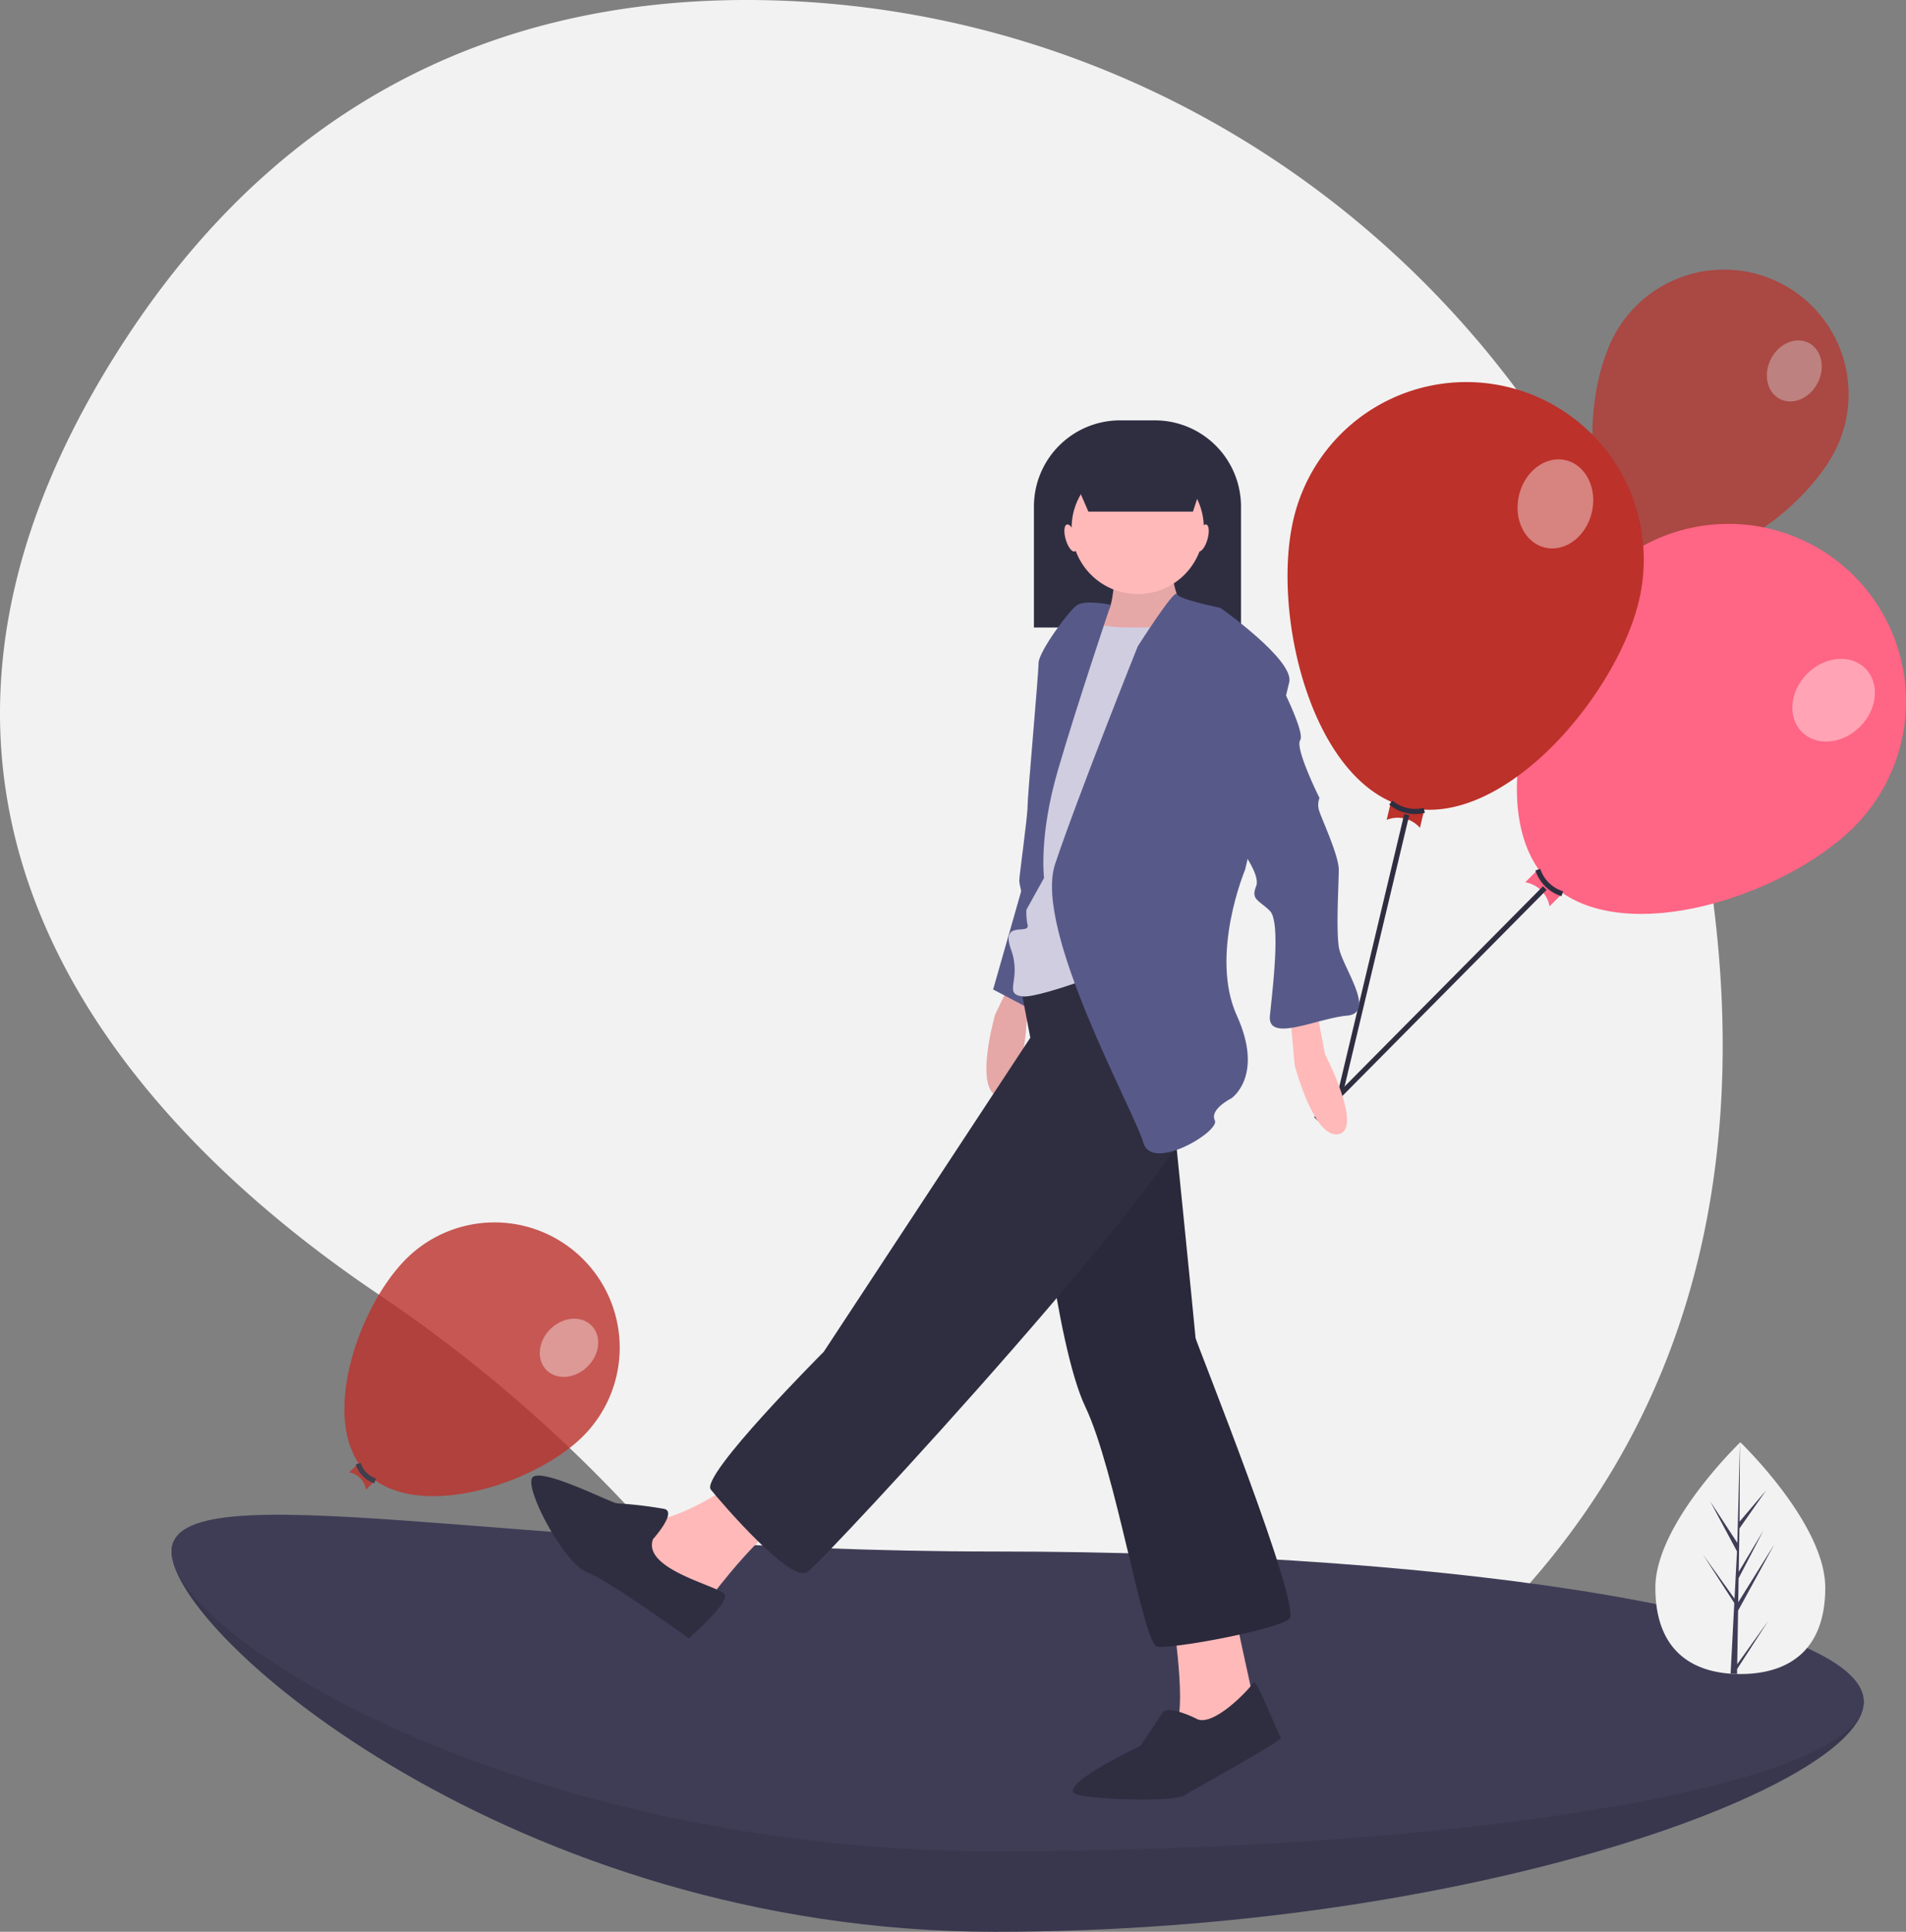 <svg id="b104a006-16bb-4699-b4ef-02ba23a3b790" data-name="Layer 1" xmlns="http://www.w3.org/2000/svg" width="743.404" height="753.134" viewBox="0 0 743.404 753.134"><rect x="0" y="0" width="743.404" height="753.134" fill="#808080" stroke="none"/><title>happy feeling</title><path d="M884.023,360.161C842.397,196.475,698.563,78.317,529.733,73.577c-89.255-2.505-183.177,27.096-251.558,130.685-122.24,185.175,7.512,313.137,97.971,373.941A566.027,566.027,0,0,1,493.141,683.359c61.102,72.508,178.649,162.609,318.643,21.434C913.251,602.469,911.751,469.192,884.023,360.161Z" transform="translate(-228.298 -73.433)" fill="#f2f2f2"/><path d="M955.209,737.064c0,32.262-151.723,89.503-338.882,89.503s-321.118-115.999-321.118-148.261,133.959,31.429,321.118,31.429S955.209,704.801,955.209,737.064Z" transform="translate(-228.298 -73.433)" fill="#3f3d56"/><path d="M955.209,737.064c0,32.262-151.723,89.503-338.882,89.503s-321.118-115.999-321.118-148.261,133.959,31.429,321.118,31.429S955.209,704.801,955.209,737.064Z" transform="translate(-228.298 -73.433)" opacity="0.1"/><path d="M955.209,736.722c0,32.262-151.723,58.416-338.882,58.416s-321.118-84.57-321.118-116.832,133.959,0,321.118,0S955.209,704.46,955.209,736.722Z" transform="translate(-228.298 -73.433)" fill="#3f3d56"/><g opacity="0.7"><path d="M943.991,249.266c-12.292,23.858-51.251,51.972-75.11,39.68s-23.581-60.335-11.289-84.193a48.596,48.596,0,0,1,86.399,44.513Z" transform="translate(-228.298 -73.433)" fill="#bc312a"/><path d="M870.9,295.255a8.05,8.05,0,0,0-8.328-4.29l4.29-8.328,8.328,4.29Z" transform="translate(-228.298 -73.433)" fill="#bc312a"/><path d="M864.83,286.635a10.305,10.305,0,0,0,8.36,4.264" transform="translate(-228.298 -73.433)" fill="none" stroke="#2f2e41" stroke-miterlimit="10" stroke-width="2"/><ellipse cx="928.133" cy="218.044" rx="12.295" ry="10.246" transform="translate(80.923 869.816) rotate(-62.742)" fill="#fff" opacity="0.4"/><line x1="640.36" y1="215.811" x2="604.105" y2="307.044" fill="none" stroke="#2f2e41" stroke-miterlimit="10" stroke-width="2"/></g><path d="M951.644,395.618c-26.912,27.15-91.872,48.665-119.022,21.753s-6.208-92.059,20.704-119.209A69.217,69.217,0,0,1,951.644,395.618Z" transform="translate(-228.298 -73.433)" fill="#ff6584"/><path d="M832.664,426.806a11.466,11.466,0,0,0-9.476-9.393l9.393-9.476,9.476,9.393Z" transform="translate(-228.298 -73.433)" fill="#ff6584"/><path d="M828.108,412.499a14.677,14.677,0,0,0,9.532,9.371" transform="translate(-228.298 -73.433)" fill="none" stroke="#2f2e41" stroke-miterlimit="10" stroke-width="2"/><line x1="602.516" y1="346.228" x2="513.28" y2="436.253" fill="none" stroke="#2f2e41" stroke-miterlimit="10" stroke-width="2"/><ellipse cx="943.466" cy="346.415" rx="17.513" ry="14.594" transform="translate(-195.047 699.174) rotate(-45.252)" fill="#fff" opacity="0.4"/><path d="M867.53,307.663c-8.868,37.185-53.165,89.343-90.35,80.475s-53.176-75.404-44.308-112.589A69.217,69.217,0,0,1,867.53,307.663Z" transform="translate(-228.298 -73.433)" fill="#bc312a"/><path d="M782.122,396.176a11.466,11.466,0,0,0-12.979-3.095l3.095-12.979,12.979,3.095Z" transform="translate(-228.298 -73.433)" fill="#bc312a"/><path d="M770.79,386.324a14.677,14.677,0,0,0,13.015,3.047" transform="translate(-228.298 -73.433)" fill="none" stroke="#2f2e41" stroke-miterlimit="10" stroke-width="2"/><ellipse cx="834.958" cy="269.889" rx="17.513" ry="14.594" transform="translate(150.444 946.03) rotate(-76.587)" fill="#fff" opacity="0.4"/><line x1="548.676" y1="317.585" x2="519.271" y2="440.885" fill="none" stroke="#2f2e41" stroke-miterlimit="10" stroke-width="2"/><g opacity="0.8"><path d="M455.362,633.711c-19.33,18.81-65.43,33.161-84.24,13.831s-3.207-65.021,16.123-83.831a48.837,48.837,0,0,1,68.117,70.001Z" transform="translate(-228.298 -73.433)" fill="#bc312a"/><path d="M371.031,654.198a8.09,8.09,0,0,0-6.566-6.747l6.747-6.566,6.566,6.747Z" transform="translate(-228.298 -73.433)" fill="#bc312a"/><path d="M368,644.047a10.356,10.356,0,0,0,6.605,6.732" transform="translate(-228.298 -73.433)" fill="none" stroke="#2f2e41" stroke-miterlimit="10" stroke-width="2"/><ellipse cx="450.22" cy="598.897" rx="12.356" ry="10.297" transform="translate(-518.413 410.227) rotate(-44.219)" fill="#fff" opacity="0.4"/></g><path d="M436.859,163.886h13.58a33.592,33.592,0,0,1,33.592,33.592v47.173a0,0,0,0,1,0,0H403.266a0,0,0,0,1,0,0V197.478A33.592,33.592,0,0,1,436.859,163.886Z" fill="#2f2e41"/><path d="M626.609,447.616,616.417,469.046s-8.308,28.788,1.106,31.865,11.251-29.542,11.251-29.542l7.797-21.6Z" transform="translate(-228.298 -73.433)" fill="#ffb9b9"/><path d="M626.609,447.616,616.417,469.046s-8.308,28.788,1.106,31.865,11.251-29.542,11.251-29.542l7.797-21.6Z" transform="translate(-228.298 -73.433)" opacity="0.1"/><polygon points="400.242 340.643 387.351 385.76 407.762 396.502 407.762 342.791 400.242 340.643" fill="#575a89"/><path d="M663.452,294.301s-1.074,17.188-3.223,17.188-6.445,20.41-6.445,20.41l18.262,11.816,22.559-20.41L688.159,307.191s-3.223-6.445-2.148-12.891S663.452,294.301,663.452,294.301Z" transform="translate(-228.298 -73.433)" fill="#ffb9b9"/><path d="M663.452,294.301s-1.074,17.188-3.223,17.188-6.445,20.41-6.445,20.41l18.262,11.816,22.559-20.41L688.159,307.191s-3.223-6.445-2.148-12.891S663.452,294.301,663.452,294.301Z" transform="translate(-228.298 -73.433)" opacity="0.1"/><path d="M731.128,465.101l2.148,23.633s7.52,29.004,17.188,26.855-5.371-31.152-5.371-31.152l-4.297-22.559Z" transform="translate(-228.298 -73.433)" fill="#ffb9b9"/><path d="M684.936,698.207s6.445,39.746,2.148,47.266,4.297,8.594,4.297,8.594L717.163,747.621V735.805s-8.594-38.672-8.594-40.82S684.936,698.207,684.936,698.207Z" transform="translate(-228.298 -73.433)" fill="#ffb9b9"/><path d="M632.3,519.887s7.52,77.344,19.336,102.051,22.559,92.383,27.93,93.457,46.191-6.445,51.563-10.742-36.523-108.496-36.523-109.57-9.668-96.68-9.668-96.68l-12.891-21.484Z" transform="translate(-228.298 -73.433)" fill="#2f2e41"/><path d="M632.3,519.887s7.52,77.344,19.336,102.051,22.559,92.383,27.93,93.457,46.191-6.445,51.563-10.742-36.523-108.496-36.523-109.57-9.668-96.68-9.668-96.68l-12.891-21.484Z" transform="translate(-228.298 -73.433)" opacity="0.1"/><path d="M694.604,743.324s-10.742-5.371-12.891-2.148L673.12,754.066s-36.523,17.188-23.633,19.336,37.598,2.148,40.82,0,38.672-21.484,37.598-22.559-9.668-23.633-10.742-21.484S701.05,747.621,694.604,743.324Z" transform="translate(-228.298 -73.433)" fill="#2f2e41"/><path d="M514.136,652.015s-24.707,17.188-36.523,13.965,0,23.633,0,23.633l21.484,11.816,6.445-5.371s22.559-30.078,32.227-31.152S514.136,652.015,514.136,652.015Z" transform="translate(-228.298 -73.433)" fill="#ffb9b9"/><path d="M625.854,455.433l4.297,22.559L549.585,600.453s-48.34,48.34-44.043,53.711,31.152,36.523,37.598,32.227S698.901,520.961,697.827,499.476s-36.523-62.305-36.523-62.305l-35.449,16.113Z" transform="translate(-228.298 -73.433)" fill="#2f2e41"/><path d="M482.983,673.5s9.668-10.742,4.297-11.816a160.39,160.39,0,0,0-18.262-2.148c-2.148,0-31.152-15.039-33.301-9.668s12.891,33.301,21.484,36.523S496.948,712.172,496.948,712.172s16.113-13.965,13.965-17.188S478.686,685.316,482.983,673.5Z" transform="translate(-228.298 -73.433)" fill="#2f2e41"/><circle cx="443.748" cy="205.828" r="25.781" fill="#ffb9b9"/><path d="M677.417,317.933s-18.262,1.074-23.633-2.148-17.188,44.043-17.188,44.043L629.077,422.133s-1.074,7.52,0,11.816-10.742-2.148-6.445,9.668-3.223,17.188,4.297,18.262,47.266-15.039,47.266-15.039l18.262-95.606,5.371-38.672Z" transform="translate(-228.298 -73.433)" fill="#d0cde1"/><path d="M661.531,309.207s-9.896-2.016-13.118.133-15.039,18.262-15.039,22.559-4.297,51.563-4.297,55.859-3.223,26.855-3.223,29.004,2.755,11.382,2.755,11.382l6.913-12.456s-2.148-16.113,5.371-41.895S661.531,309.207,661.531,309.207Z" transform="translate(-228.298 -73.433)" fill="#575a89"/><path d="M672.046,325.453s14.351-22.559,15.232-20.41,16.995,5.371,16.995,5.371,29.004,20.41,26.855,29.004-17.188,73.047-17.188,73.047-13.965,33.301-3.223,56.934-2.148,32.227-2.148,32.227-8.594,4.297-6.445,8.594-24.707,20.41-27.93,8.594-42.969-82.715-34.375-108.496S672.046,325.453,672.046,325.453Z" transform="translate(-228.298 -73.433)" fill="#575a89"/><path d="M725.757,336.195s11.816,22.559,9.668,25.781,7.52,22.559,7.52,22.559a7.439,7.439,0,0,0,0,5.371c1.074,3.223,7.52,17.188,7.52,22.559s-1.074,22.559,0,30.078,15.039,25.781,3.223,26.855-31.152,10.742-30.078,0,4.297-36.523,0-40.82-7.52-4.297-5.371-9.668-9.668-19.336-9.668-19.336Z" transform="translate(-228.298 -73.433)" fill="#575a89"/><polygon points="465.29 199.477 424.514 199.477 415.281 178.259 472.215 178.259 465.29 199.477" fill="#2f2e41"/><ellipse cx="645.938" cy="283.177" rx="2.053" ry="5.476" transform="translate(-281.59 117.535) rotate(-16.16)" fill="#ffb9b9"/><ellipse cx="697.271" cy="283.177" rx="5.476" ry="2.053" transform="translate(2.919 800.65) rotate(-73.84)" fill="#ffb9b9"/><path d="M940.209,692.412c0,24.952-14.832,33.664-33.13,33.664-.425,0-.851-.006-1.27-.011q-1.276-.034-2.517-.121c-16.516-1.167-29.343-10.327-29.343-33.532,0-24.01,30.676-54.307,32.992-56.559a.006.006,0,0,0,.006-.006c.086-.08.132-.126.132-.126S940.209,667.46,940.209,692.412Z" transform="translate(-228.298 -73.433)" fill="#f2f2f2"/><path d="M905.872,722.26l12.114-16.93-12.143,18.786-.035,1.948q-1.276-.034-2.517-.121l1.305-24.958-.012-.195.023-.034.126-2.362-12.177-18.832,12.212,17.062.029.506.988-18.861L895.361,658.805l10.551,16.148,1.029-39.101.006-.132v.126l-.172,30.837,10.379-12.223-10.425,14.878-.27,16.89,9.689-16.206-9.729,18.688-.155,9.39,14.068-22.556-14.12,25.832Z" transform="translate(-228.298 -73.433)" fill="#3f3d56"/></svg>
